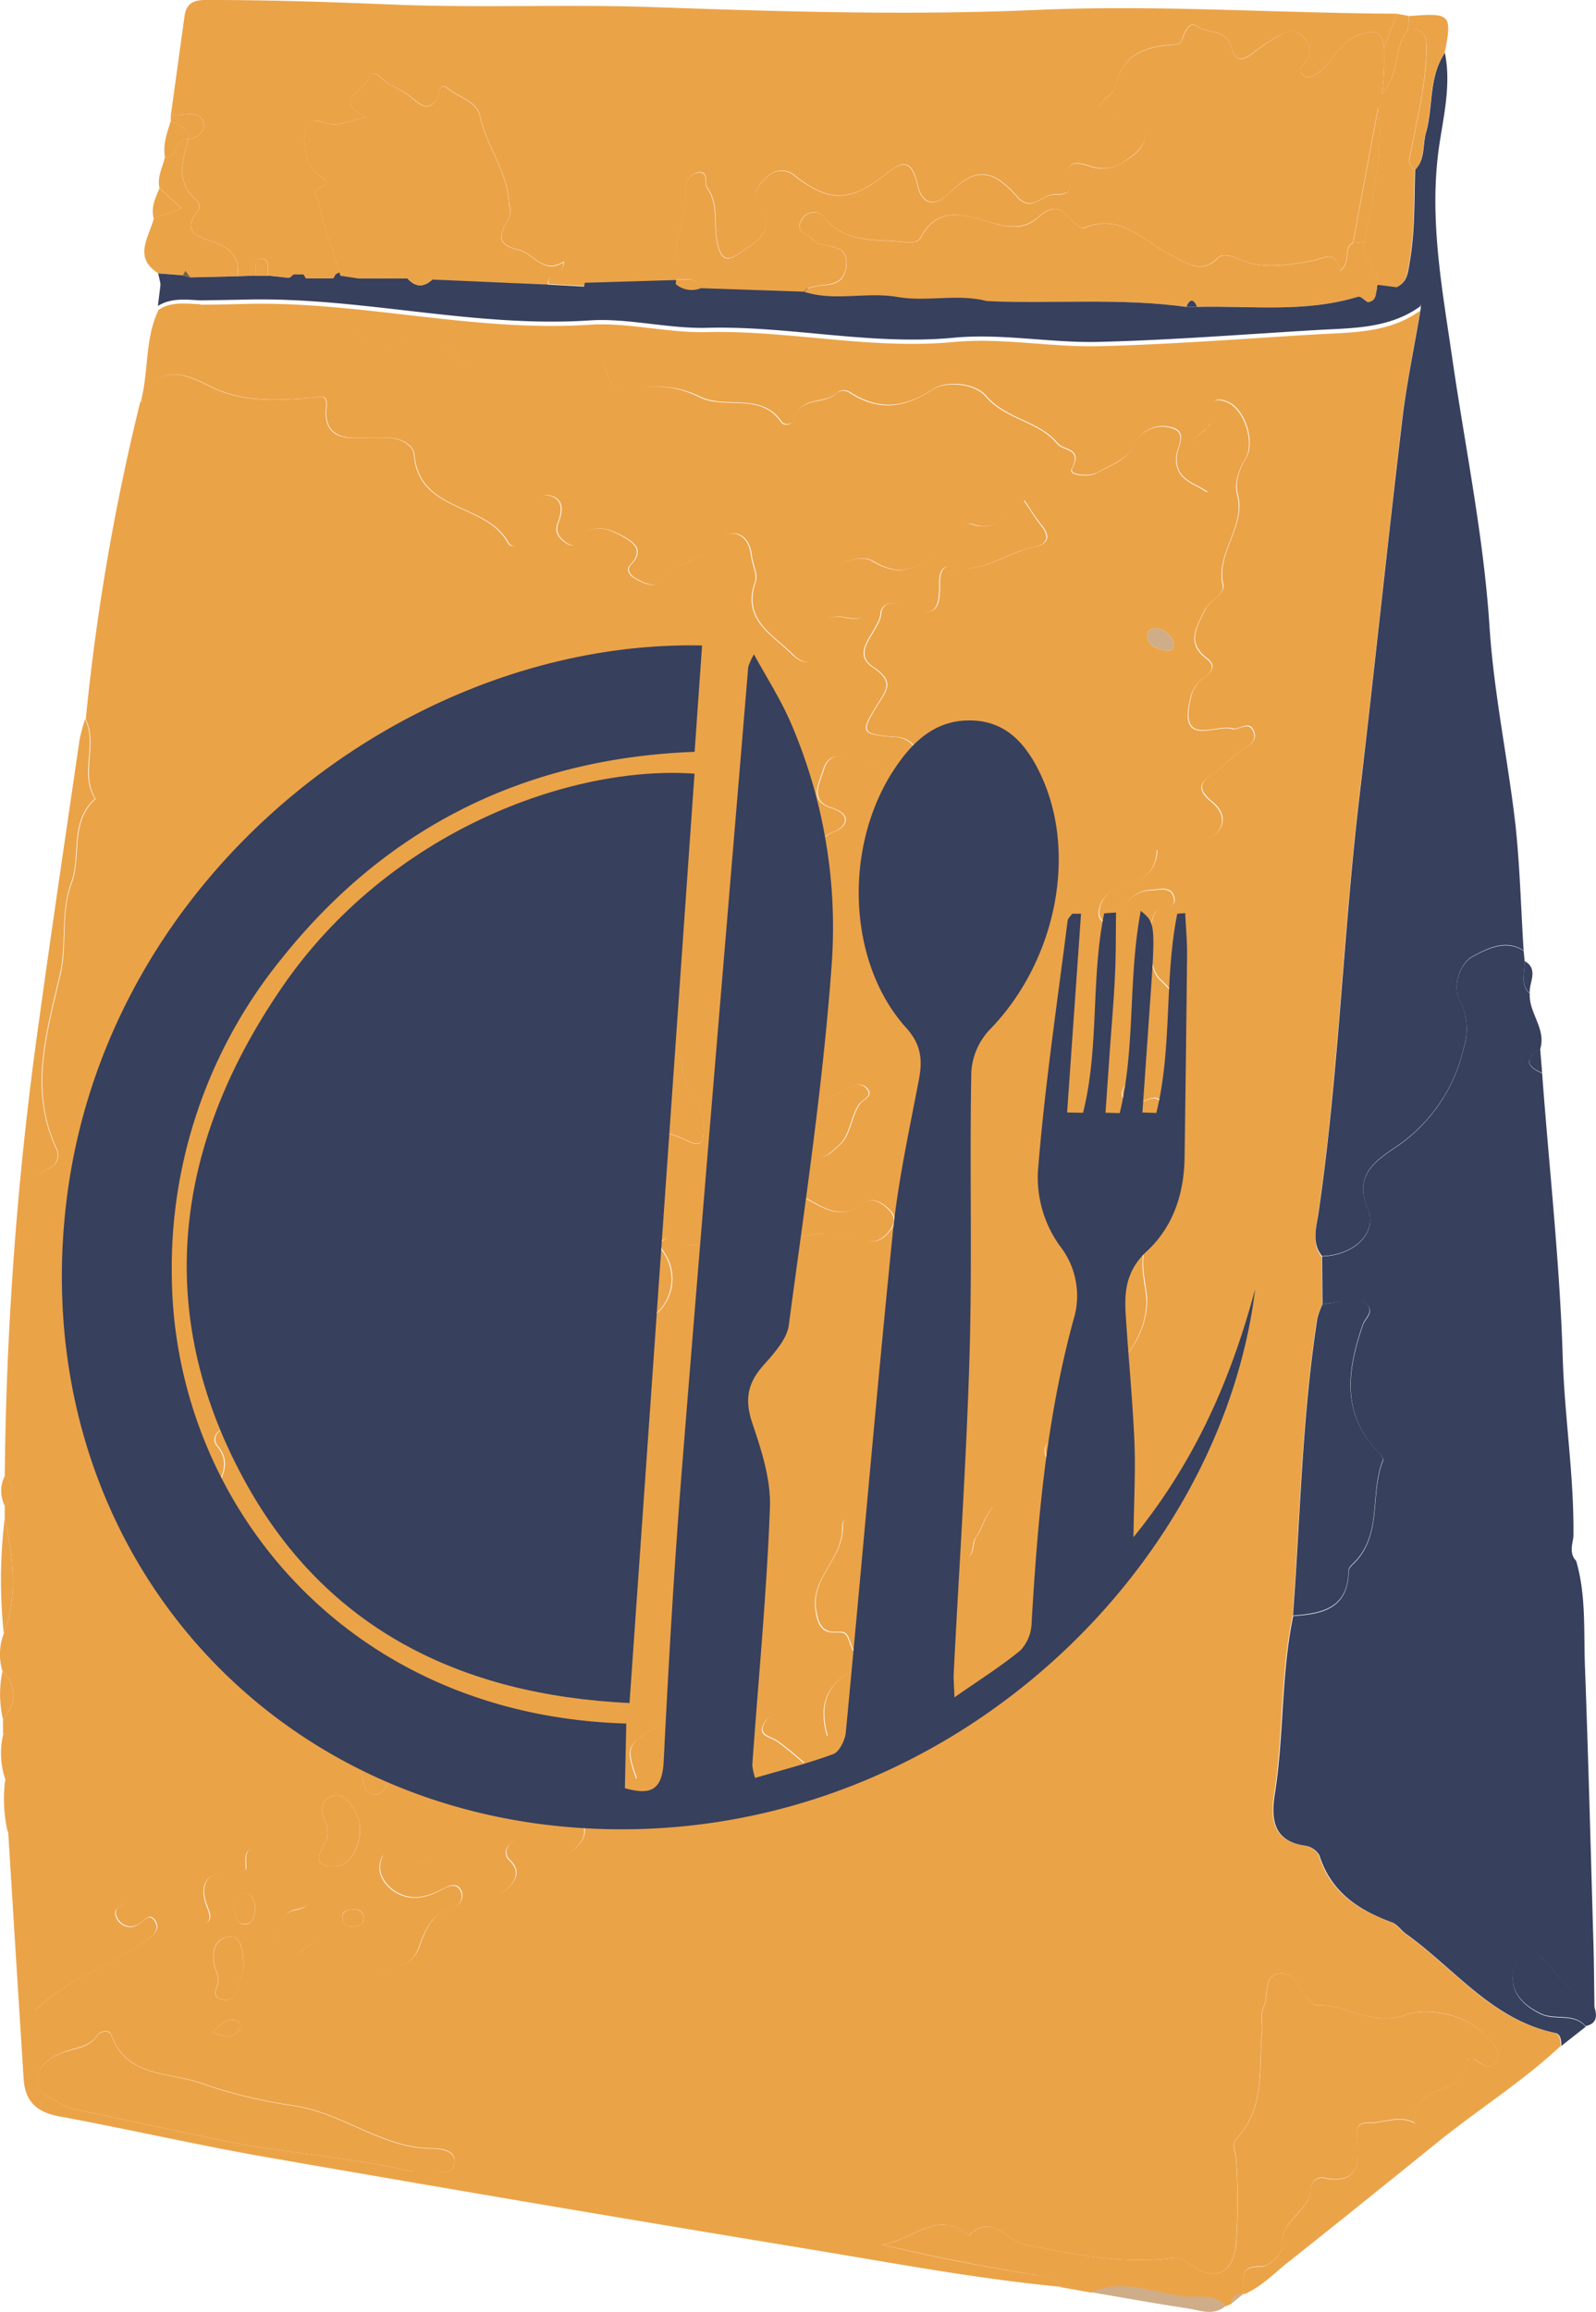 <svg xmlns="http://www.w3.org/2000/svg" viewBox="0 0 261.54 378.69"><defs><style>.cls-1{fill:#eba348;}.cls-2{fill:#37405d;}.cls-3{fill:#cfad88;}.cls-4{fill:#c4a17c;}.cls-5{fill:#7f5d3e;}</style></defs><g id="Calque_2" data-name="Calque 2"><g id="Calque_1-2" data-name="Calque 1"><path class="cls-1" d="M173.78,374.58c-14.07-1.35-28-4-41.89-6.28q-43.75-7.2-87.45-14.82c-11.61-2-23.12-4.67-34.71-6.81C6,346,4.1,344.19,3.87,340.51q-1.29-20.37-2.55-40.76C4,303.21,3.5,307.4,3.79,311.31c.37,5,.06,10,.13,15,0,1.49.91,3.92,2.29,2.6,5.38-5.14,12.56-7.17,18.35-11.49.8-.6,1.57-1.57,1.05-2.58-1-1.83-1.9-.22-2.77.25a2.37,2.37,0,0,1-3.16-.31c-.64-.66-1-1.69-.4-2.24,2.81-2.52,6.35-.41,9.44-1.29,2.23-.63,1.92,1,2.28,2.23s1,2.3,2.47,1.67,1-1.59.54-2.87c-1.5-3.83,0-5.8,4.37-5.85.83,0,2.06.27,2-.68-.12-1.89-.25-3.3,2.33-3.05a4.39,4.39,0,0,1,4.17,3.64c.35,1.39,1.41,2.22,2.31,3.19,1.3,1.41,2.4,2.68-.7,3.25-2.18.4-2.33,2.61-3.19,4.15-.67,1.21-.3,2.2,1,2.91a2.44,2.44,0,0,0,3.12-.28c4.48-3.49,7.16-2.67,9.81,2.94.46,1,1.17,1.36,1.91,1.08,2.83-1.09,6.33-1.14,7.61-4.76,1-2.84,2.17-5.53,5.53-6.48a1.9,1.9,0,0,0,1.23-2.81c-.58-1.08-1.73-.78-2.64-.28-1.95,1-4,1.89-6.2,1.35-2.92-.72-4.93-3.39-4.27-5.73.79-2.84,2.4.57,3.76.63.66,0,1.48.24,2-.06,4.51-2.9,7.52-.14,10.67,2.58,1.07.93,1.91,3.48,3.87,1.73,1.32-1.18,3.1-2.88.92-5.06a1.72,1.72,0,0,1,0-2.66c.87-.73,1.89-1.44,3.17-.83s2.43,1.1,3.6,1.74c1.47.81,2.81.89,4.08-.37,1-1,1.69-2.14,1.22-3.57-.56-1.67-2.1-2-3.58-2.26s-3-.34-4.38-.72c-1-.25-2-1-1.53-2.13a6.83,6.83,0,0,1,2.24-2.55,1.35,1.35,0,0,1,2,.77c1.78,4.54,4.76,3,7.48,1.35a16.57,16.57,0,0,1,6.46-2.15c-1.91-5.32-1.48-5.62,3.24-8.54,2-1.26,2.72.9,4.47.43,6.71-1.79,6.77-1.58,8.5,5.15a25.1,25.1,0,0,0,.82,3.37c1.45,3.52,3.6,4,5.75.86a13,13,0,0,1,4.67-3.83,53,53,0,0,0-4.45-3.63c-1.17-.78-3.26-.87-2.05-3,1-1.8,2.7-1.41,4.42-.95,2.1.56,3.06,3.08,5.9,3.15-2-6.86,1.39-10.16,7.44-11.94,1.83-.54,2.19-2.28,1.15-4-2-.58-3.45,4.75-4.74,1-.78-2.24-.92-2.11-2.78-2.08-2.16,0-2.69-1.7-3-3.81-.67-5.21,4.52-8.3,4.4-13.43-.06-2.54,2.83,0,4.08-1,.51-.36.69-1.18,1.2-1.54,4-2.77,6.23-7,9-10.82.67-.92,1.47-2,2.82-1.62.53.16,1.36,1.14,1.26,1.35-2.27,4.51,3.84,9.05-.18,13.68-1.27,1.48,0,4.36,1.21,4.81,2.42.86,1.66-2.06,2.5-3.2,1.8-2.46,1.93-7.8,7.55-4.42,2,1.18,3.95-1.32,5.63-2.41,1.43-.93,0-2.86-.59-4.07-1.1-2.36-2.81-4.46,1.34-5.52.6-.15,1.18-1.2,1.4-1.94,1.35-4.49,4.85-7.16,8.08-10.16a14.38,14.38,0,0,0,4.57-10c0-1.93-.82-4.72-.65-6.9.21-2.76-.15-4.56-2.46-6.24a4.75,4.75,0,0,1-1.92-4.88c.58-2.31,2.71-1.36,4.22-1.52,3.14-.34,3.44-2.51,1.66-4-2.86-2.42-1.72-3.59.52-5.18a2.92,2.92,0,0,0,1.19-3.53c-.74-1.92-2.13-.9-3.34-.57-1,.27-2.06.54-2.82-.3-1-1.15,0-2.07.5-3.1,1.48-3,2.67-6.08,2.29-9.46a2.16,2.16,0,0,1,2.07-2.75c4.63-.72,3.21-2.19.85-4.45s-2.13-10.53-.1-11.48c1.08-.52,3.14-.12,2.33-2.21-.59-1.53-2.34-.94-3.58-.89a5,5,0,0,0-4.41,2.79c-.67,1.22-1,3.1-3,2.69a1.9,1.9,0,0,1-1.19-1.38,4.2,4.2,0,0,1,2-3.83c3.19-1.59,7.39-1.85,7.51-6.84,0-.18,1.49-.32,2.29-.48a47.71,47.71,0,0,0,5.34-1.11c3.37-1.08,4.16-4,1.44-6.22-2.53-2.07-2.21-3.23.28-4.82,1.52-1,2.75-2.4,4.21-3.49,1.18-.88,3-1.46,2.25-3.33s-2.38-.09-3.45-.4c-2.73-.81-8.8,3.12-6.91-4.8a5.42,5.42,0,0,1,2.19-3.53c1.29-.93,2.09-2,.56-3.14-3.36-2.53-1.83-4.92-.47-7.81.83-1.77,3.42-2.73,3.08-4.25-1.2-5.33,3.74-9.46,2.39-14.75-.54-2.12.24-4.23,1.4-6.18,1.44-2.41-.19-8-3.18-9.11-4-1.53-1.16,3-2.84,3.86-.27.13-.38.57-.65.75-3.23,2.14-2.51,4.46-.48,7,.61.76,2,1.5.75,3.17-2.21-1.52-5.32-2-5-5.8.12-1.72,2.07-4.2-1.24-4.83a5.06,5.06,0,0,0-5.72,3c-1.28,2.48-4,3.29-6.18,4.53-1.09.61-4.67.48-4-.73,1.76-3.4-1.39-2.9-2.34-4.06-3.08-3.76-8.45-3.94-11.75-7.79-1.85-2.16-6.48-2.59-8.74-1.1-4.86,3.18-9.07,3.46-13.78.35a1.9,1.9,0,0,0-1.83.12c-1.95,2.13-6.21.48-7.07,4.42a1.27,1.27,0,0,1-2.08.47c-3.39-5-9.23-2-13.52-4.21A16.26,16.26,0,0,0,104,63.72c-2.08.39-3.92,0-4.55-2.6-.53-2.22-2.4-2.67-4.34-2.3-4,.75-8.09-.17-12.09,1.59a6.55,6.55,0,0,1-8.1-2c-1.25-1.6-3-1.63-5-2.06-3.71-.82-7.68,1.68-11-1-3.08-2.53-6.64-2.45-10.34-2.57-4.93-.16-9.86-.78-14.77-1.31-.37,0-.64-1-.95-1.56,2.5,0,5-.07,7.48-.13,18.86-.45,37.34,4.67,56.35,3.41,6.09-.4,12.88,1.37,19,1.21,13.6-.34,27,2.92,40.6,1.62,7.84-.74,15.88.88,23.82.69,11.83-.29,23.64-1.23,35.46-1.93,5.92-.35,12-.17,17.15-3.89-1,6-2.26,12-3,18.12-2.42,20.5-4.56,41-7,61.55-2.7,22.83-3.4,45.86-6.77,68.63-.32,2.15-1,4.62.65,6.69l.06,7.85a12.12,12.12,0,0,0-.84,2.31c-2.52,16.12-2.78,32.43-4,48.66-2,9.58-1.51,19.42-3,29.06-.6,3.79-.51,7.78,4.87,8.54a3.33,3.33,0,0,1,2.41,1.57c1.85,6,6.38,9,11.89,11,.87.32,1.49,1.29,2.29,1.87,8,5.69,14.15,14.13,24.53,16.26.85.17.9,1.29.95,2.12-6.29,5.88-13.6,10.46-20.24,15.83-8.14,6.57-16.27,13.15-24.48,19.64-2.33,1.84-4.39,4.07-7.22,5.23.1-2-1.19-4.69,2.9-4.51,1.14,0,3.48-2.19,3.37-3.15-.55-4.4,4.44-5.76,4.71-9.52a1.83,1.83,0,0,1,2.41-1.8c5.64,1,5.49-3,5.18-6.39-.19-2.11.15-2.72,2.1-2.7,2.41,0,4.83-1.26,7.24,0l.45.21-.41-.25a4.5,4.5,0,0,1,1.54-4c2.31-2.08,7.14-1.42,7-6.3,0,0,1-.26,1.31-.06,1.28.76,2.65,2.09,3.66-.06.8-1.69-.94-2.78-1.82-3.78-3.5-4-10-4.56-12.94-3.53-5.85,2.09-9.94-1.75-14.87-1.54-.57,0-1.27-1-1.76-1.59-1.19-1.56-2.18-4-4.32-3.59-2.69.49-1.62,3.63-2.51,5.48-.53,1.11-.15,2.62-.27,3.94-.58,6.07.62,12.55-4.18,17.64-.92,1-.1,2.18-.06,3.3a103,103,0,0,1,0,13.94c-.52,5-3.43,6.13-7.51,3.42-.85-.57-1.53-1.3-2.61-1.16-8.3,1.14-16.37-.51-24.42-2.14-3.07-.62-5.45-5.23-9.24-1.51-5.41-4.53-9.53,1.17-14.38,1.47,8.41,2.06,16.77,3.62,25.17,5C171.25,372.86,172.93,372.73,173.78,374.58ZM67.28,355.65a22.91,22.91,0,0,0,3,0c1.51-.21,3.91.9,4.2-1.36s-2.45-2.38-3.71-2.39c-8.26-.09-14.65-5.91-22.86-7.05a80.25,80.25,0,0,1-15-3.66c-5.32-1.87-12.17-.86-14.73-8-.27-.75-1.72-.55-2.17.12-1.26,1.85-3.11,2-5,2.63-2.07.65-4.58,2-4.88,4.45-.34,2.84,2.7,3.36,4.56,4.58a5.79,5.79,0,0,0,1.87.61l23.7,5C46.5,352.73,57.05,353.25,67.28,355.65ZM40,322c-.34-2.27-.2-4.87-2.43-4.75s-3,2.35-2.47,4.63c.28,1.11.94,2.13.48,3.35-.37,1-.65,2,.82,2.3a2,2,0,0,0,2.56-1.69C39.3,324.39,39.71,323,40,322Zm1.82-9.84c-.19-.82-.45-2.06-1.87-2.08a1.55,1.55,0,0,0-1.61,2.27c.44,1.05.09,3,2,2.84C41.54,315,41.83,313.69,41.8,312.14ZM34.85,332.9c2,.89,3.34,1,4.38-.46a1.31,1.31,0,0,0-.1-1.26C37.48,330.24,36.43,331.35,34.85,332.9Z"/><path class="cls-1" d="M32.85,49.84c.31.54.58,1.52.95,1.56,4.91.53,9.84,1.15,14.77,1.31,3.7.12,7.26,0,10.34,2.57,3.32,2.7,7.29.2,11,1,2,.43,3.73.46,5,2.06a6.55,6.55,0,0,0,8.1,2c4-1.76,8.1-.84,12.09-1.59,1.94-.37,3.81.08,4.34,2.3.63,2.62,2.47,3,4.55,2.6A16.26,16.26,0,0,1,114.5,65c4.29,2.22,10.13-.84,13.52,4.21a1.27,1.27,0,0,0,2.08-.47c.86-3.94,5.12-2.29,7.07-4.42a1.9,1.9,0,0,1,1.83-.12c4.71,3.11,8.92,2.83,13.78-.35,2.26-1.49,6.89-1.06,8.74,1.1,3.3,3.85,8.67,4,11.75,7.79.95,1.16,4.1.66,2.34,4.06-.62,1.21,3,1.34,4,.73,2.19-1.24,4.9-2,6.18-4.53a5.06,5.06,0,0,1,5.72-3c3.31.63,1.36,3.11,1.24,4.83-.27,3.79,2.84,4.28,5,5.8,1.26-1.67-.14-2.41-.75-3.17-2-2.55-2.75-4.87.48-7,.27-.18.38-.62.65-.75,1.68-.82-1.2-5.39,2.84-3.86,3,1.14,4.62,6.7,3.18,9.11-1.16,2-1.94,4.06-1.4,6.18,1.35,5.29-3.59,9.42-2.39,14.75.34,1.52-2.25,2.48-3.08,4.25-1.36,2.89-2.89,5.28.47,7.81,1.53,1.15.73,2.21-.56,3.14a5.42,5.42,0,0,0-2.19,3.53c-1.89,7.92,4.18,4,6.91,4.8,1.07.31,2.7-1.43,3.45.4s-1.07,2.45-2.25,3.33c-1.46,1.09-2.69,2.52-4.21,3.49-2.49,1.59-2.81,2.75-.28,4.82,2.72,2.23,1.93,5.14-1.44,6.22a47.71,47.71,0,0,1-5.34,1.11c-.8.16-2.28.3-2.29.48-.12,5-4.32,5.25-7.51,6.84a4.2,4.2,0,0,0-2,3.83,1.9,1.9,0,0,0,1.19,1.38c2,.41,2.33-1.47,3-2.69a5,5,0,0,1,4.41-2.79c1.24,0,3-.64,3.58.89.81,2.09-1.25,1.69-2.33,2.21-2,1-2.17,9.3.1,11.48s3.78,3.73-.85,4.45a2.16,2.16,0,0,0-2.07,2.75c.38,3.38-.81,6.49-2.29,9.46-.52,1-1.53,1.95-.5,3.1.76.84,1.84.57,2.82.3,1.21-.33,2.6-1.35,3.34.57a2.92,2.92,0,0,1-1.19,3.53c-2.24,1.59-3.38,2.76-.52,5.18,1.78,1.5,1.48,3.67-1.66,4-1.51.16-3.64-.79-4.22,1.52a4.75,4.75,0,0,0,1.92,4.88c2.31,1.68,2.67,3.48,2.46,6.24-.17,2.18.63,5,.65,6.9a14.38,14.38,0,0,1-4.57,10c-3.23,3-6.73,5.67-8.08,10.16-.22.74-.8,1.79-1.4,1.94-4.15,1.06-2.44,3.16-1.34,5.52.56,1.21,2,3.14.59,4.07-1.68,1.09-3.66,3.59-5.63,2.41-5.62-3.38-5.75,2-7.55,4.42-.84,1.14-.08,4.06-2.5,3.2-1.25-.45-2.48-3.33-1.21-4.81,4-4.63-2.09-9.17.18-13.68.1-.21-.73-1.19-1.26-1.35-1.35-.38-2.15.7-2.82,1.62-2.77,3.8-5,8-9,10.82-.51.36-.69,1.18-1.2,1.54-1.25.91-4.14-1.59-4.08,1,.12,5.13-5.07,8.22-4.4,13.43.28,2.11.81,3.83,3,3.81,1.86,0,2-.16,2.78,2.08,1.29,3.73,2.76-1.6,4.74-1,1,1.71.68,3.45-1.15,4-6.05,1.78-9.45,5.08-7.44,11.94-2.84-.07-3.8-2.59-5.9-3.15-1.72-.46-3.41-.85-4.42.95-1.21,2.15.88,2.24,2.05,3a53,53,0,0,1,4.45,3.63,13,13,0,0,0-4.67,3.83c-2.15,3.1-4.3,2.66-5.75-.86a25.1,25.1,0,0,1-.82-3.37c-1.73-6.73-1.79-6.94-8.5-5.15-1.75.47-2.44-1.69-4.47-.43-4.72,2.92-5.15,3.22-3.24,8.54a16.57,16.57,0,0,0-6.46,2.15c-2.72,1.67-5.7,3.19-7.48-1.35a1.35,1.35,0,0,0-2-.77,6.83,6.83,0,0,0-2.24,2.55c-.5,1.13.57,1.88,1.53,2.13,1.43.38,2.92.46,4.38.72s3,.59,3.58,2.26c.47,1.43-.21,2.56-1.22,3.57-1.27,1.26-2.61,1.18-4.08.37-1.17-.64-2.39-1.18-3.6-1.74s-2.3.1-3.17.83a1.72,1.72,0,0,0,0,2.66c2.18,2.18.4,3.88-.92,5.06-2,1.75-2.8-.8-3.87-1.73-3.15-2.72-6.16-5.48-10.67-2.58-.47.3-1.29.09-2,.06-1.36-.06-3-3.47-3.76-.63-.66,2.34,1.35,5,4.27,5.73,2.2.54,4.25-.3,6.2-1.35.91-.5,2.06-.8,2.64.28a1.9,1.9,0,0,1-1.23,2.81c-3.36.95-4.52,3.64-5.53,6.48-1.28,3.62-4.78,3.67-7.61,4.76-.74.28-1.45-.12-1.91-1.08-2.65-5.61-5.33-6.43-9.81-2.94a2.44,2.44,0,0,1-3.12.28c-1.25-.71-1.62-1.7-1-2.91.86-1.54,1-3.75,3.19-4.15,3.1-.57,2-1.84.7-3.25-.9-1-2-1.8-2.31-3.19a4.39,4.39,0,0,0-4.17-3.64c-2.58-.25-2.45,1.16-2.33,3.05.06.95-1.17.67-2,.68-4.35,0-5.87,2-4.37,5.85.5,1.28.85,2.27-.54,2.87s-2.11-.47-2.47-1.67-.05-2.86-2.28-2.23c-3.09.88-6.63-1.23-9.44,1.29-.61.55-.24,1.58.4,2.24a2.37,2.37,0,0,0,3.16.31c.87-.47,1.81-2.08,2.77-.25.52,1-.25,2-1.05,2.58-5.79,4.32-13,6.35-18.35,11.49-1.38,1.32-2.27-1.11-2.29-2.6-.07-5,.24-10-.13-15-.29-3.91.16-8.1-2.47-11.56a24.71,24.71,0,0,1-.39-8.09c1.25-2.69,1.85-5.35-.33-7.89L.48,281.6c2.24-2.64,2.36-5.26-.08-7.85a9.59,9.59,0,0,1,.22-6.17C3,261.29,2.12,255,.78,248.64v-1.88c1.61-1.69,1.62-3.38,0-5.09a569.38,569.38,0,0,1,5.52-73.8c2.15-15.58,4.47-31.14,6.74-46.71a28,28,0,0,1,.91-3.34c2.07,4.15-1,8.94,1.63,13-4.26,3.76-2.28,9.31-3.93,13.8-1.79,4.87-.7,10.06-1.83,14.95-2.19,9.47-5.13,18.88-.66,28.48A2.34,2.34,0,0,1,8,191.4c-2.79,1-1.67,2.61-1.21,4.38,1.46,5.7,6.61,7.5,10.89,9.86,2.76,1.52,3.33,2.81,3,5.76-.63,5-4.44,6.53-8.07,8.33a6,6,0,0,0-3.38,5.63c0,2.48,2.36,2.22,4.19,2.37,3.2.26,5.3,2.48,7.53,4.45,1,.86,1.71,2.47,3.17,2.16,6.64-1.41,10.2,1.68,11.67,8.81,1.58-2.86,1.28-4.57-.05-6.26a1.57,1.57,0,0,1,0-2.24c.73-.77,1.4-.58,2.16,0,1.9,1.45,4.69.08,6.65,2.7.93,1.26,4.64.66,3.68-3.28-.85-3.48.5-4.2,4.06-3.62s5.61,3.27,8.7,4.21c4.61,1.41,9.43-.41,14.13.93,2.25.64,3.8-.8,3.79-3.37,0-2.73,1.92-4,3.86-5.38,3.88-2.75,8.88-4.08,10.72-9.42.66-1.92,3.73-2.53,5.29-1.46,3.69,2.55,7.47.51,9.28-1.2a7.65,7.65,0,0,0,.77-9.65c-.38-.55-.82-1.15-.32-1.78.64-.81,1.51-.55,2.23-.09,3.6,2.3,8.52-2.14,11.78,2.27.09.13,1.6-1,2.52-1.24,5.49-1.51,11-3.57,16.73-1.23,1.78.73,2.93-.06,3.9-1.21s1.46-2.25.23-3.56-3-2.29-4.4-1.15c-3,2.4-5.53,1.31-8.25-.24-1.46-.83-2.94-1.46-4.71-.58-1,.49-2.4.88-3.09-.42-.57-1.07.78-1.65,1.2-2.49.94-1.87,3.65-4.49-1.62-4.07-1,.08-2-1-3.06-1.45s-2.05-.53-1.83-1.9,1.43-1.49,2.3-1.51c3.69-.11,7.95.35,10,3.12,2.25,3.07,3.14,1.69,4.89.24,2.21-1.82,2.07-4.8,3.56-6.94.59-.85,2.41-1.3,1.18-2.67-.85-.95-2.14-.44-3.21.18s-2.66,1-3.41,1.95c-2.85,3.61-5.44,2.79-8.41.16-1.22-1.08-2.92-2.68-4.53-.13-.45.72-1.23,1.34-2,.6a2.1,2.1,0,0,1-.19-1.82,5.37,5.37,0,0,0,.17-4.35,5.53,5.53,0,0,1,3.65-7.58c4.88-1,3.66-2.88,2.3-5.73-.93-1.94.12-2.9,2.08-2.64s4,1.86,5.14-.93c1-2.5-.25-4.43-2.1-6.16-1-1-3.24-2.59-2.09-3.44,4.2-3.08,1.72-9.86,7.31-12.11,2-.79,3-2.79-.45-3.89-3.7-1.18-2.06-3.86-1.34-6.18.83-2.68,2.49-2.52,4.69-1.57,4.56,2,10.59.67,13.51,6.49.6,1.19,3.29,1.36,4.33-.33s-.25-2.33-1.83-3.18a15.56,15.56,0,0,1-5.45-4.77,4,4,0,0,0-3.48-2.08c-5.66-.43-5.78-.7-2.71-5.57,1.43-2.26,2.46-3.6-.89-5.84-3.87-2.58,1-5.77,1.26-8.82.21-2.11,2.58-1.91,4.52-1.12,4.15,1.67,5.17.89,5.1-3.81,0-1.52.32-3.08,2-2.68,5,1.18,8.72-2.27,13.13-3.16,2.35-.47,3.3-1.5,1.5-3.73-1-1.22-1.8-2.57-2.77-4-2.68,2.07-4.49,5.26-8.49,3.89-1.1-.38-2,1-2.86,1.74-3.87,3.28-7,8.21-13.47,4.3-1.79-1.09-5.47.06-6.32,1.59-1.32,2.38,2.53,1.67,3.38,3.11.73,1.22,2.41,2.32,1.83,3.75-.51,1.24-2.07,1-3.52.75-3.3-.62-4.27,1.53-4.54,4.39-.3,3.11-1.68,4-4.11,1.55-3.26-3.23-8.11-5.59-5.95-11.73.43-1.21-.49-2.87-.65-4.34-.47-4.24-4-4.36-5.48-2.3-2.43,3.52-6.92,3.07-9.24,6.27-1.07,1.48-2.73.64-4.08-.08-1-.51-1.84-1.49-1-2.35,2.2-2.3.74-3.54-1.12-4.59-2.21-1.24-4.63-2.18-6.92-.29-.78.64-.83,2.44-2.46,1.31-1.13-.78-2-1.72-1.37-3.34s1-3.58-1-4.33c-2.24-.86-2.34,1.79-3.44,2.83s-.92,2.44-1.33,3.67-1.68,2.46-2.49,1c-3.57-6.46-14.6-4.8-15.36-14.38-.12-1.46-2.29-2.76-4.4-2.67-1.5.07-3-.06-4.5,0-3.58.2-5.92-1-5.5-5,.25-2.39-1.07-1.66-2.44-1.56-5.68.44-11.22.83-16.72-1.94-3.65-1.84-8.49-4.07-10.78,2.42,0,.08-.31.07-.48.11,1.3-4.94.61-10.26,2.9-15C28,49.38,30.46,49.73,32.85,49.84ZM59.54,283.06c-.81-.27-1.7-.44-2.23.37a2.38,2.38,0,0,0,.24,3.19c2.32,1.92,1.33,5.9,2.83,6.88,3.18,2.09,3-3.94,6.09-3.8.48,0,1.16,0,1.42-.31C69,288.12,71,287.06,70.27,285c-.6-1.65-2.2-2.15-4-2.35C64,282.37,61.86,284.43,59.54,283.06ZM55.1,305.67c2.91,0,5-5.59,3.25-8.63-.82-1.43-1.92-3.63-4.11-2.78-1.91.75-1.58,2.73-.89,4.34a4,4,0,0,1-.36,3.78C51.35,305.26,52.82,305.87,55.1,305.67ZM189.64,102.92c-1.19,0-1.8.56-1.62,1.5.29,1.54,1.68,1.87,2.93,2.13.89.19,1.73-.29,1.35-1.33A3.4,3.4,0,0,0,189.64,102.92ZM57.44,315.56c1.47,0,2.2-.43,2.17-1.38,0-1.3-1.07-1.51-2.11-1.4s-1.54.59-1.38,1.62A1.3,1.3,0,0,0,57.44,315.56Z"/><path class="cls-1" d="M23,65.77c.17,0,.45,0,.48-.11,2.29-6.49,7.13-4.26,10.78-2.42,5.5,2.77,11,2.38,16.72,1.94,1.37-.1,2.69-.83,2.44,1.56-.42,4.07,1.92,5.23,5.5,5,1.5-.08,3,0,4.5,0,2.11-.09,4.28,1.21,4.4,2.67C68.53,84,79.56,82.34,83.13,88.8c.81,1.47,2.1.16,2.49-1s.26-2.67,1.33-3.67,1.2-3.69,3.44-2.83c2,.75,1.64,2.69,1,4.33s.24,2.56,1.37,3.34c1.63,1.13,1.68-.67,2.46-1.31,2.29-1.89,4.71-1,6.92.29,1.86,1.05,3.32,2.29,1.12,4.59-.82.86,0,1.84,1,2.35,1.35.72,3,1.56,4.08.08,2.32-3.2,6.81-2.75,9.24-6.27,1.44-2.06,5-1.94,5.48,2.3.16,1.47,1.08,3.13.65,4.34-2.16,6.14,2.69,8.5,5.95,11.73,2.43,2.4,3.81,1.56,4.11-1.55.27-2.86,1.24-5,4.54-4.39,1.45.27,3,.49,3.52-.75.58-1.43-1.1-2.53-1.83-3.75-.85-1.44-4.7-.73-3.38-3.11.85-1.53,4.53-2.68,6.32-1.59,6.45,3.91,9.6-1,13.47-4.3.88-.75,1.76-2.12,2.86-1.74,4,1.37,5.81-1.82,8.49-3.89,1,1.4,1.78,2.75,2.77,4,1.8,2.23.85,3.26-1.5,3.73-4.41.89-8.14,4.34-13.13,3.16-1.68-.4-2,1.16-2,2.68.07,4.7-.95,5.48-5.1,3.81-1.94-.79-4.31-1-4.52,1.12-.3,3-5.13,6.24-1.26,8.82,3.35,2.24,2.32,3.58.89,5.84-3.07,4.87-2.95,5.14,2.71,5.57a4,4,0,0,1,3.48,2.08,15.56,15.56,0,0,0,5.45,4.77c1.58.85,2.84,1.56,1.83,3.18s-3.73,1.52-4.33.33c-2.92-5.82-8.95-4.51-13.51-6.49-2.2-1-3.86-1.11-4.69,1.57-.72,2.32-2.36,5,1.34,6.18,3.5,1.1,2.42,3.1.45,3.89-5.59,2.25-3.11,9-7.31,12.11-1.15.85,1.08,2.49,2.09,3.44,1.85,1.73,3.11,3.66,2.1,6.16-1.13,2.79-3.28,1.16-5.14.93s-3,.7-2.08,2.64c1.36,2.85,2.58,4.75-2.3,5.73a5.53,5.53,0,0,0-3.65,7.58,5.37,5.37,0,0,1-.17,4.35,2.1,2.1,0,0,0,.19,1.82c.79.74,1.57.12,2-.6,1.61-2.55,3.31-.95,4.53.13,3,2.63,5.56,3.45,8.41-.16.75-.95,2.27-1.29,3.41-1.95s2.36-1.13,3.21-.18c1.23,1.37-.59,1.82-1.18,2.67-1.49,2.14-1.35,5.12-3.56,6.94-1.75,1.45-2.64,2.83-4.89-.24-2-2.77-6.27-3.23-10-3.12-.87,0-2.1.24-2.3,1.51s.92,1.51,1.83,1.9,2.09,1.53,3.06,1.45c5.27-.42,2.56,2.2,1.62,4.07-.42.84-1.77,1.42-1.2,2.49.69,1.3,2.08.91,3.09.42,1.77-.88,3.25-.25,4.71.58,2.72,1.55,5.26,2.64,8.25.24,1.42-1.14,3.14-.22,4.4,1.15s.63,2.54-.23,3.56-2.12,1.94-3.9,1.21c-5.74-2.34-11.24-.28-16.73,1.23-.92.26-2.43,1.37-2.52,1.24-3.26-4.41-8.18,0-11.78-2.27-.72-.46-1.59-.72-2.23.09-.5.63-.06,1.23.32,1.78a7.65,7.65,0,0,1-.77,9.65c-1.81,1.71-5.59,3.75-9.28,1.2-1.56-1.07-4.63-.46-5.29,1.46-1.84,5.34-6.84,6.67-10.72,9.42-1.94,1.38-3.87,2.65-3.86,5.38,0,2.57-1.54,4-3.79,3.37-4.7-1.34-9.52.48-14.13-.93-3.09-.94-5.2-3.65-8.7-4.21s-4.91.14-4.06,3.62c1,3.94-2.75,4.54-3.68,3.28-2-2.62-4.75-1.25-6.65-2.7-.76-.59-1.43-.78-2.16,0a1.57,1.57,0,0,0,0,2.24c1.33,1.69,1.63,3.4.05,6.26-1.47-7.13-5-10.22-11.67-8.81-1.46.31-2.2-1.3-3.17-2.16-2.23-2-4.33-4.19-7.53-4.45-1.83-.15-4.2.11-4.19-2.37a6,6,0,0,1,3.38-5.63c3.63-1.8,7.44-3.3,8.07-8.33.37-3-.2-4.24-3-5.76-4.28-2.36-9.43-4.16-10.89-9.86C6.28,194,5.16,192.4,8,191.4a2.34,2.34,0,0,0,1.26-3.32c-4.47-9.6-1.53-19,.66-28.48,1.13-4.89,0-10.08,1.83-14.95,1.65-4.49-.33-10,3.93-13.8-2.6-4.09.44-8.88-1.63-13A366.76,366.76,0,0,1,23,65.77Zm79.89,117.56c-.15,1.24.3,2.84-1.53,3.22a1.86,1.86,0,0,1-2.45-1.77c-.33-2.2-1.67-2.14-3.29-1.46-1,.41-1.83,0-2.81-.3-6.17-1.67-11.33-8.76-18.85-3.56-.9.63-1.7-.58-2.52-1.12a4.23,4.23,0,0,0-4.72-.11c-1.51,1-.11,2.4,0,3.62.44,3.63-.64,5.62-4.72,4.42-3.38-1-4.43.18-3.27,3.5A47.45,47.45,0,0,0,65,202.18c2,2.83,4.4,2.85,6,.52,1.33-1.91,6.54-3.91,1.33-7.28A2.79,2.79,0,0,1,71.1,192c.48-1.46,1.82-1.23,2.94-1.23,1.33,0,3-.37,3.92.27,5.32,3.7,12.88,2.21,17.4,7.65a1.68,1.68,0,0,0,2.63.26,9.64,9.64,0,0,0,1.42-1.87c-5.17-4.49-1.4-4.88,2.39-5.56.71-.13,1.38-1.44,1.75-2.34,1.81-4.46,5.1-4.21,8.54-2.53,2.94,1.43,3.2.76,3.22-2.3,0-3.67-3.15-5.74-3.49-9.06-.29-2.8-1.32-3.26-3.28-1-1.19,1.35-2.07,3.73-4.2.32-1.38-2.21-3.26.38-4.51,1.35-2,1.52-.42,2.59,1,3.27C102.66,180.06,103,181.52,102.84,183.33Z"/><path class="cls-2" d="M216.72,213.66l-.06-7.85c5.31-.18,9.18-3.9,7.44-7.9-2.44-5.66,1.89-8.07,4.83-10.12a26.58,26.58,0,0,0,10.9-16,10.28,10.28,0,0,0-.67-8c-1.21-2.3.13-6,2.17-7.09,2.25-1.17,5.35-2.91,8.35-.94l.17,1.71c.11,1.79-.86,3.75.84,5.29-.2,3.17,2.75,5.75,1.7,9.09-2.48,1.52-2.41,2.84.32,3.94,1.15,15.54,2.9,31,3.38,46.64.3,9.73,1.88,19.45,1.75,29.25-.17,1.36-.72,2.76.45,4,1.65,5.65,1.22,11.49,1.44,17.26.56,15.14.95,30.29,1.39,45.44.1,3.48.12,7,.17,10.45-3.8-2-6.09-5.68-9.14-8.51-1.3-1.2-2-1.62-3,0-2.51,4.07-1.11,7.44,3.31,9.58,2.42,1.17,5.41-.22,7.4,2.08l-4,3.15c0-.83-.1-1.95-.95-2.12-10.38-2.13-16.54-10.57-24.53-16.26-.8-.58-1.42-1.55-2.29-1.87-5.51-2-10-5-11.89-11a3.33,3.33,0,0,0-2.41-1.57c-5.38-.76-5.47-4.75-4.87-8.54,1.52-9.64,1-19.48,3-29.06,4.75-.32,9-1.16,9.1-7.36,0-.63.91-1.26,1.43-1.87,4-4.74,2.08-11,4.21-16.26.11-.28-.35-.91-.68-1.25-6.24-6.29-5.17-13.52-2.64-20.9.39-1.16,2-2.08.56-3.47-1.1-1.07-2.4-.83-3.74-.48C219,213.34,217.86,213.46,216.72,213.66Z"/><path class="cls-1" d="M28,18.8q1.13-8.1,2.24-16.18C30.64-.23,32.8,0,34.8,0c10,0,20,.36,29.92.76,14.13.56,28.31-.09,42.45.41,21,.74,42,1.37,62.88.45,19.66-.86,39.23.54,58.83.62-.7,1.87-1.39,3.73-2.09,5.59-.31-2.82-1.62-3-4.12-2.09-3.12,1.15-4.16,4.18-6.43,6-.79.65-1.68,1.29-2.66.58s-.25-1.5.25-2.11c1.34-1.64.9-3-.46-4.37s-2.77-.55-4.05.15a30.22,30.22,0,0,0-3.72,2.45c-1.71,1.3-3.1,2.17-3.89-.9-.71-2.77-3.82-2-5.65-3.3-1.27-.87-2,1.17-2.45,2.39-.29.72-.92.63-1.63.69-5.79.48-7.95,2.24-9.47,7.4a3,3,0,0,1-.95,1.09c-2.55,2.31-1.22,2.86,1.3,2.93,1.95,0,4.31-.4,4.77,2.35.39,2.39-1,3.73-3,5.1s-3.71,1.77-6,1c-2.09-.69-4.24-1.07-3.42,2.45.62,2.68-1.67,2-2.83,2.24-1.83.33-3.48,2.78-5.66.32-4-4.55-6.82-4.91-11-.71-2.94,2.93-4.76,1.4-5.3-1.1-1.22-5.62-3.51-3.16-6-1.31-5.3,3.92-8.59,4-14.07-.25a3.23,3.23,0,0,0-4.47,0c-1.51,1.19-2.71,2.85-1.46,4.73,3,4.55-.63,6.12-3.41,8-1.68,1.16-2.71,1.09-3.36-1.45-.8-3.11.31-6.52-1.74-9.39-.56-.78.38-2.66-1.48-2.52a2.52,2.52,0,0,0-2,2.58c.29,5.07-2.68,9.76-1.61,14.88,0,.25,0,.5,0,.75l-15,.45-5.9-.33c-.35-1.95,2.5-1.43,2.5-3.71C89,45,87.5,41.5,85.07,40.93c-5.55-1.28-1.47-4.16-1.39-6.38,0-.47-.23-.95-.26-1.43-.29-5.09-3.65-9.13-4.71-14-.6-2.71-3.57-3.15-5.35-4.69-1.5-1.3-1.29,1.62-2.2,2.38-1.22,1-2,.5-3-.27A15.83,15.83,0,0,0,64,13.94c-1.24-.41-2.72-3.55-3.77-.75-.63,1.68-5.82,3.36-.18,6-2.78.51-4.62,1.68-6.92.87s-3.4.49-3.23,2.84c.17,2.13.34,4.32,2.25,5.74.78.58,2.19,1.1.57,1.91-2.06,1-.61,1.7-.39,2.91.76,4,2.33,7.8,3.47,11.7-.28.14-.54.28-.8.44h-6.9l-4.15-.45c-.32-1,.47-2.75-1.07-2.75s-.74,1.78-1.06,2.75l-2.92.11c.39-2.61-.54-4.16-3.1-5.31-2.14-1-6.87-1.3-3.1-5.78.16-.19-.13-1.06-.45-1.33-3.49-3-2.38-6.52-1.37-10.06,1.82-.18,3-1.68,2.45-2.93C32.27,17.73,29.81,19.15,28,18.8Z"/><path class="cls-2" d="M249.68,155.7c-3-2-6.1-.23-8.35.94-2,1.05-3.38,4.79-2.17,7.09a10.28,10.28,0,0,1,.67,8,26.58,26.58,0,0,1-10.9,16c-2.94,2.05-7.27,4.46-4.83,10.12,1.74,4-2.13,7.72-7.44,7.9-1.7-2.07-1-4.54-.65-6.69,3.37-22.77,4.07-45.8,6.77-68.63,2.42-20.51,4.56-41.05,7-61.55.71-6.07,2-12.08,3-18.12.55-3.13-4.06-1-3.86-3.77,1.77-.83,1.81-2.46,2.1-4.1.87-5,.73-10.07.89-15.11,1.68-1.68,1.19-4,1.76-6,1.23-4.33.41-9.15,3.11-13.13,1,5-.11,9.87-.86,14.72-1.86,12,.38,23.66,2.08,35.42,2.12,14.6,5.13,29.05,6.09,43.85.7,10.87,3,21.62,4.25,32.46C249.08,142,249.24,148.86,249.68,155.7Z"/><path class="cls-1" d="M231.76,347.68c-2.41-1.28-4.83,0-7.24,0-2,0-2.29.59-2.1,2.7.31,3.39.46,7.42-5.18,6.39a1.83,1.83,0,0,0-2.41,1.8c-.27,3.76-5.26,5.12-4.71,9.52.11,1-2.23,3.2-3.37,3.15-4.09-.18-2.8,2.49-2.9,4.51l0,0c-1.11,0-1.94.33-2,1.6l-1,.43c-1.76-2.08-4.44-1.35-6.5-1.55-5.12-.49-10.22-3.08-15.47-.69l-5.09-.9c-.85-1.85-2.53-1.72-4.2-2-8.4-1.4-16.76-3-25.17-5,4.85-.3,9-6,14.38-1.47,3.79-3.72,6.17.89,9.24,1.51,8.05,1.63,16.12,3.28,24.42,2.14,1.08-.14,1.76.59,2.61,1.16,4.08,2.71,7,1.56,7.51-3.42a103,103,0,0,0,0-13.94c0-1.12-.86-2.33.06-3.3,4.8-5.09,3.6-11.57,4.18-17.64.12-1.32-.26-2.83.27-3.94.89-1.85-.18-5,2.51-5.48,2.14-.39,3.13,2,4.32,3.59.49.63,1.19,1.61,1.76,1.59,4.93-.21,9,3.63,14.87,1.54,2.89-1,9.44-.43,12.94,3.53.88,1,2.62,2.09,1.82,3.78-1,2.15-2.38.82-3.66.06-.33-.2-1.31.05-1.31.06.18,4.88-4.65,4.22-7,6.3a4.5,4.5,0,0,0-1.54,4Z"/><path class="cls-2" d="M228.87,46.41c-.2,2.78,4.41.64,3.86,3.78-5.17,3.71-11.23,3.53-17.15,3.88-11.82.7-23.63,1.64-35.46,1.93-7.94.2-16-1.43-23.82-.68-13.65,1.3-27-2-40.6-1.62-6.14.15-12.93-1.62-19-1.22-19,1.26-37.49-3.85-56.35-3.41-2.49.06-5,.09-7.48.13-2.39-.11-4.81-.46-7,.92.17-1.35.34-2.71.5-4.06,4.44,0,8.88.3,13.3.08,2.81-.14,5.92,1.23,8.43-1.18h1.64c1.75,3.18,3.5,3.2,5.26,0a7.67,7.67,0,0,1,.8-.43l2.95.45c.28,2.42,2.12,2.14,3.77,2.17,3.66.06,7.42-.41,11,.28,6.47,1.27,12.94.44,19.39.74,1.37.06,2.76,0,2.91-1.85l15-.45c1.26.86,2.58,1.39,4.1.72l17,.58c5,1.6,10.18-.05,15.28.83,4.83.84,9.86-.58,14.73.69,3.25,2.88,7.5,2.23,11.13,2.33,15.62.43,31.26.2,46.9.19,1.82,0,3.79.14,4.3-2.34,1.75-.27,1.15-1.86,1.61-2.86Z"/><path class="cls-1" d="M30.86,22.78c-1,3.54-2.12,7.09,1.37,10.06.32.27.61,1.14.45,1.33-3.77,4.48,1,4.81,3.1,5.78,2.56,1.15,3.49,2.7,3.1,5.31l-7.67.18-.82-1.1-.45.76-4-.31c-4.16-2.67-1.54-5.9-.74-9l4.56-1.67-3.62-3.29c-.44-1.81.5-3.39.88-5.05,2.2.17,1.56-3.31,3.86-3Z"/><path class="cls-2" d="M259.84,331.88c-2-2.3-5-.91-7.4-2.08-4.42-2.14-5.82-5.51-3.31-9.58,1-1.62,1.72-1.2,3,0,3,2.83,5.34,6.5,9.14,8.51C261.76,330.22,261.71,331.47,259.84,331.88Z"/><path class="cls-1" d="M236.73,8.73c-2.7,4-1.88,8.8-3.11,13.13-.57,2-.08,4.3-1.76,6-1.24-.82-.89-1.87-.64-3.08,1.07-5.33,2.34-10.64,2.55-16.11.09-2.2,0-4.12-3-3.83,0-.73.07-1.46.11-2.2C237.75,2.06,238,2.36,236.73,8.73Z"/><path class="cls-3" d="M178.87,375.48c5.25-2.39,10.35.2,15.47.69,2.06.2,4.74-.53,6.5,1.55-1.91,1.68-4.07.74-6.08.43C189.45,377.35,184.17,376.38,178.87,375.48Z"/><path class="cls-1" d="M.78,248.64C2.12,255,3,261.29.62,267.58A83.89,83.89,0,0,1,.78,248.64Z"/><path class="cls-1" d="M230.85,2.62c0,.74-.07,1.47-.11,2.2-2.43,3.07-1.31,7.52-4.3,10.51a43.06,43.06,0,0,0,.35-7.5c.7-1.86,1.39-3.72,2.09-5.59Z"/><path class="cls-2" d="M31.21,45.44l7.67-.18,2.92-.11h2.13l4.15.45c-2.51,2.41-5.62,1-8.43,1.17-4.42.22-8.86,0-13.3-.07l-.42-1.91,4,.31Z"/><path class="cls-1" d="M.6,283.77c2.18,2.54,1.58,5.2.33,7.89A13.53,13.53,0,0,1,.6,283.77Z"/><path class="cls-1" d="M.4,273.75c2.44,2.59,2.32,5.21.08,7.85A18.39,18.39,0,0,1,.4,273.75Z"/><path class="cls-1" d="M28,18.8c1.81.35,4.27-1.07,5.31,1.05.6,1.25-.63,2.75-2.45,2.93h0c0-1.92-1.67-2.24-2.89-3Z"/><path class="cls-1" d="M26.13,30.84l3.62,3.29L25.19,35.8C24.69,34,25.46,32.42,26.13,30.84Z"/><path class="cls-1" d="M28,19.79c1.22.75,2.88,1.07,2.89,3-2.3-.3-1.66,3.18-3.86,3C26.67,23.68,27.36,21.74,28,19.79Z"/><path class="cls-1" d="M.83,241.67c1.57,1.71,1.56,3.4,0,5.09A5.43,5.43,0,0,1,.83,241.67Z"/><path class="cls-2" d="M252.71,175.73c-2.73-1.1-2.8-2.42-.32-3.94C252.5,173.1,252.6,174.42,252.71,175.73Z"/><path class="cls-2" d="M250.69,162.7c-1.7-1.54-.73-3.5-.84-5.29C252.24,158.84,250.51,160.92,250.69,162.7Z"/><path class="cls-3" d="M201.84,377.29c.09-1.27.92-1.61,2-1.6Z"/><path class="cls-1" d="M67.28,355.65c-10.23-2.4-20.78-2.92-31.06-5.08l-23.7-5a5.79,5.79,0,0,1-1.87-.61c-1.86-1.22-4.9-1.74-4.56-4.58C6.39,338,8.9,336.6,11,336c1.92-.6,3.77-.78,5-2.63.45-.67,1.9-.87,2.17-.12,2.56,7.11,9.41,6.1,14.73,8a80.25,80.25,0,0,0,15,3.66c8.21,1.14,14.6,7,22.86,7.05,1.26,0,4,.22,3.71,2.39s-2.69,1.15-4.2,1.36A22.91,22.91,0,0,1,67.28,355.65Z"/><path class="cls-2" d="M216.72,213.66c1.14-.2,2.29-.32,3.4-.62,1.34-.35,2.64-.59,3.74.48,1.41,1.39-.17,2.31-.56,3.47-2.53,7.38-3.6,14.61,2.64,20.9.33.34.79,1,.68,1.25-2.13,5.24-.2,11.52-4.21,16.26-.52.61-1.43,1.24-1.43,1.87-.07,6.2-4.35,7-9.1,7.36,1.22-16.23,1.48-32.54,4-48.66A12.12,12.12,0,0,1,216.72,213.66Z"/><path class="cls-1" d="M40,322c-.27,1-.68,2.41-1,3.84a2,2,0,0,1-2.56,1.69c-1.47-.3-1.19-1.33-.82-2.3.46-1.22-.2-2.24-.48-3.35-.58-2.28.33-4.52,2.47-4.63S39.64,319.71,40,322Z"/><path class="cls-1" d="M41.8,312.14c0,1.55-.26,2.9-1.52,3-1.87.19-1.52-1.79-2-2.84a1.55,1.55,0,0,1,1.61-2.27C41.35,310.08,41.61,311.32,41.8,312.14Z"/><path class="cls-1" d="M34.85,332.9c1.58-1.55,2.63-2.66,4.28-1.72a1.31,1.31,0,0,1,.1,1.26C38.19,333.91,36.86,333.79,34.85,332.9Z"/><path class="cls-4" d="M231.8,347.64l.41.25-.45-.21Z"/><path class="cls-1" d="M59.54,283.05c2.32,1.38,4.42-.68,6.72-.42,1.81.2,3.41.7,4,2.35.75,2.08-1.23,3.14-2.38,4.41-.26.3-.94.33-1.42.31-3.07-.14-2.91,5.89-6.09,3.8-1.5-1-.51-5-2.83-6.88a2.38,2.38,0,0,1-.24-3.19C57.84,282.62,58.73,282.79,59.54,283.05Z"/><path class="cls-1" d="M55.1,305.67c-2.28.2-3.75-.41-2.11-3.29a4,4,0,0,0,.36-3.78c-.69-1.61-1-3.59.89-4.34,2.19-.85,3.29,1.35,4.11,2.78C60.08,300.08,58,305.65,55.1,305.67Z"/><path class="cls-3" d="M189.64,102.92a3.4,3.4,0,0,1,2.66,2.3c.38,1-.46,1.52-1.35,1.33-1.25-.26-2.64-.59-2.93-2.13C187.84,103.48,188.45,102.94,189.64,102.92Z"/><path class="cls-1" d="M57.44,315.56a1.3,1.3,0,0,1-1.32-1.16c-.16-1,.48-1.52,1.38-1.62s2.08.1,2.11,1.4C59.64,315.13,58.91,315.57,57.44,315.56Z"/><path class="cls-1" d="M102.84,183.33c.17-1.81-.18-3.27-2-4.15-1.41-.68-2.94-1.75-1-3.27,1.25-1,3.13-3.56,4.51-1.35,2.13,3.41,3,1,4.2-.32,2-2.24,3-1.78,3.28,1,.34,3.32,3.52,5.39,3.49,9.06,0,3.06-.28,3.73-3.22,2.3-3.44-1.68-6.73-1.93-8.54,2.53-.37.9-1,2.21-1.75,2.34-3.79.68-7.56,1.07-2.39,5.56A9.64,9.64,0,0,1,98,198.92a1.68,1.68,0,0,1-2.63-.26c-4.52-5.44-12.08-3.95-17.4-7.65-.92-.64-2.59-.28-3.92-.27-1.12,0-2.46-.23-2.94,1.23a2.79,2.79,0,0,0,1.27,3.45c5.21,3.37,0,5.37-1.33,7.28-1.62,2.33-4,2.31-6-.52a47.45,47.45,0,0,1-6.3-12.41c-1.16-3.32-.11-4.49,3.27-3.5,4.08,1.2,5.16-.79,4.72-4.42-.15-1.22-1.55-2.63,0-3.62a4.23,4.23,0,0,1,4.72.11c.82.54,1.62,1.75,2.52,1.12,7.52-5.2,12.68,1.89,18.85,3.56,1,.26,1.82.71,2.81.3,1.62-.68,3-.74,3.29,1.46a1.86,1.86,0,0,0,2.45,1.77C103.14,186.17,102.69,184.57,102.84,183.33Z"/><path class="cls-1" d="M226.79,7.83a43.06,43.06,0,0,1-.35,7.5c3-3,1.87-7.44,4.3-10.51,3-.29,3.12,1.63,3,3.83-.21,5.47-1.48,10.78-2.55,16.11-.25,1.21-.6,2.26.64,3.08-.16,5,0,10.09-.89,15.11-.29,1.64-.33,3.27-2.1,4.1l-3.11-.4c.25-2.64-2.93-4.25-2.09-7.06,1.08-7.27,3.19-14.42,2.19-22q-2.07,11.07-4.12,22.16c-1.75.91-.14,3.21-2.21,4.61-.56-3.7-2.79-1.93-4.64-1.62-4.17.7-8.31,1.48-12.39-.54-.79-.39-2.37-.54-2.81-.07-2.75,2.91-5.15.93-7.63-.27-4.57-2.22-8.27-7.15-14.44-4.51-.47.2-1.72-.92-2.32-1.66-1.64-2-3.17-1.88-5-.24-2.28,2-4.51,1.94-7.64,1.06-3.8-1-8.78-3.26-11.72,2.32-.5.93-1.7.94-2.72.82-4.55-.56-9.48.33-13-3.9a2.22,2.22,0,0,0-3.82.22c-1.27,2,.83,2.13,1.71,3.16,1.62,1.89,6,.25,5.57,4.42s-4.42,2.48-6.55,3.86a2,2,0,0,0-.33.37l-17-.58c-.75-2.12-2.6-1.25-4-1.48-1.07-5.12,1.9-9.81,1.61-14.88a2.52,2.52,0,0,1,2-2.58c1.86-.14.92,1.74,1.48,2.52,2,2.87.94,6.28,1.74,9.39.65,2.54,1.68,2.61,3.36,1.45,2.78-1.91,6.46-3.48,3.41-8-1.25-1.88,0-3.54,1.46-4.73a3.23,3.23,0,0,1,4.47,0c5.48,4.2,8.77,4.17,14.07.25,2.49-1.85,4.78-4.31,6,1.31.54,2.5,2.36,4,5.3,1.1,4.23-4.2,7-3.84,11,.71,2.18,2.46,3.83,0,5.66-.32,1.16-.2,3.45.44,2.83-2.24-.82-3.52,1.33-3.14,3.42-2.45,2.24.74,3.9.34,6-1s3.4-2.71,3-5.1c-.46-2.75-2.82-2.3-4.77-2.35-2.52-.07-3.85-.62-1.3-2.93a3,3,0,0,0,.95-1.09C184,9.6,186.19,7.84,192,7.36c.71-.06,1.34,0,1.63-.69.49-1.22,1.18-3.26,2.45-2.39,1.83,1.26,4.94.53,5.65,3.3.79,3.07,2.18,2.2,3.89.9A30.22,30.22,0,0,1,209.32,6c1.28-.7,2.59-1.62,4.05-.15s1.8,2.73.46,4.37c-.5.61-1.2,1.42-.25,2.11s1.87.07,2.66-.58c2.27-1.86,3.31-4.89,6.43-6C225.17,4.81,226.48,5,226.79,7.83Z"/><path class="cls-1" d="M58.73,45.62l-2.95-.45c-1.14-3.91-2.71-7.67-3.47-11.71-.22-1.21-1.67-1.89.39-2.91,1.62-.81.21-1.33-.57-1.91-1.91-1.42-2.08-3.61-2.25-5.74-.17-2.35.84-3.67,3.23-2.84s4.14-.36,6.92-.87c-5.64-2.64-.45-4.32.18-6,1-2.8,2.53.34,3.77.75a15.83,15.83,0,0,1,4.15,2.64c1,.77,1.81,1.29,3,.27.91-.76.7-3.68,2.2-2.38,1.78,1.54,4.75,2,5.35,4.69,1.06,4.83,4.42,8.87,4.71,14,0,.48.28,1,.26,1.43-.08,2.22-4.16,5.1,1.39,6.38,2.43.57,4,4.07,7.29,2,0,2.28-2.85,1.76-2.5,3.71l-19-.83a3,3,0,0,0-4-.14Z"/><path class="cls-2" d="M70.85,45.79l19,.83,5.9.33c-.15,1.9-1.54,1.92-2.91,1.85-6.45-.3-12.92.54-19.39-.73-3.54-.69-7.3-.22-11-.29-1.65,0-3.49.25-3.77-2.16l8.1,0C68.12,47.1,69.46,47.06,70.85,45.79Z"/><path class="cls-2" d="M55,45.6c-1.76,3.19-3.51,3.17-5.26,0Z"/><path class="cls-1" d="M43.93,45.15H41.8c.32-1-.47-2.76,1.06-2.75S43.61,44.18,43.93,45.15Z"/><path class="cls-1" d="M110.81,45.75c1.45.23,3.3-.64,4,1.48a4,4,0,0,1-4.1-.72C110.77,46.25,110.79,46,110.81,45.75Z"/><path class="cls-1" d="M131.81,47.81a2,2,0,0,1,.33-.37c2.13-1.38,6.13.4,6.55-3.86s-3.95-2.53-5.57-4.42c-.88-1-3-1.19-1.71-3.16a2.22,2.22,0,0,1,3.82-.22c3.51,4.23,8.44,3.34,13,3.9,1,.12,2.22.11,2.72-.82,2.94-5.58,7.92-3.37,11.72-2.32,3.13.88,5.36,1,7.64-1.06,1.83-1.64,3.36-1.78,5,.24.6.74,1.85,1.86,2.32,1.66,6.17-2.64,9.87,2.29,14.44,4.51,2.48,1.2,4.88,3.18,7.63.27.44-.47,2-.32,2.81.07,4.08,2,8.22,1.24,12.39.54,1.85-.31,4.08-2.08,4.64,1.62,2.07-1.4.46-3.7,2.21-4.61l1.93-.19c-.84,2.81,2.34,4.42,2.09,7.06-.46,1,.14,2.59-1.61,2.86-.54-.32-1.2-1-1.6-.91C213.89,51.28,205,50,196.18,50.27c-.58-1.34-1.18-1.39-1.78,0-10.83-1.48-21.72-.49-32.58-.93-4.87-1.28-9.9.14-14.73-.69C142,47.76,136.82,49.41,131.81,47.81Z"/><path class="cls-2" d="M161.82,49.33c10.86.44,21.75-.55,32.58.94h1.78c8.81-.23,17.71,1,26.37-1.67.4-.12,1.06.59,1.6.91-.51,2.47-2.48,2.34-4.3,2.34-15.64,0-31.28.24-46.9-.19C169.32,51.56,165.07,52.2,161.82,49.33Z"/><path class="cls-5" d="M31.21,45.44l-1.27-.34.45-.76Z"/><path class="cls-1" d="M223.67,39.59l-1.93.19q2.06-11.08,4.12-22.16C226.86,25.17,224.75,32.32,223.67,39.59Z"/><path class="cls-1" d="M70.85,45.79c-1.39,1.27-2.73,1.31-4-.14A3,3,0,0,1,70.85,45.79Z"/><path class="cls-2" d="M196.18,50.27H194.4C195,48.88,195.6,48.93,196.18,50.27Z"/><path class="cls-2" d="M185.9,236.17c-.3-7-1-13.91-1.43-20.87-.24-3.79.09-7.21,3.46-10.34,4.44-4.13,6.11-9.6,6.19-15.39q.24-16.63.41-33.29c0-2.24-.2-4.48-.31-6.71l-1.3.1c-2.16,10.79-.78,21.9-3.43,32.64l-2.28-.08,1.17-16.8c1-14.19,1-14.19-1.44-16.23-2.12,11.21-.83,22.35-3.45,33.13l-2.33-.06.76-10.89c.28-3.92.63-7.85.8-11.77.16-3.38.12-6.76.17-10.14l-1.95.14c-2.21,10.79-.77,21.92-3.46,32.67l-2.61-.05,2.28-32.56-1.45,0c-.26.39-.7.76-.75,1.16-1.73,13.71-3.79,27.41-4.87,41.13a19.24,19.24,0,0,0,3.57,12.08,13.23,13.23,0,0,1,2.25,12.19c-4.49,16.47-5.88,33.11-6.86,49.8a6.66,6.66,0,0,1-1.84,4.32c-3.21,2.64-6.76,4.86-10.79,7.68-.06-1.89-.18-3-.12-4,.88-17.32,2.08-34.66,2.59-52,.45-15.49,0-30.95.29-46.44a11.11,11.11,0,0,1,2.94-6.85c11-11.2,14.72-29.36,8.11-42.52-2.3-4.59-5.58-8.25-11.42-8.21-5.59,0-9.27,3.5-12.21,7.92-8.46,12.74-7.73,31.75,1.9,42.42,2.31,2.55,2.75,5,2.12,8.34-1.6,8.43-3.46,16.87-4.32,25.34-2.76,27.25-5.09,54.52-7.69,81.78-.12,1.22-1.07,3.14-2,3.49-4.18,1.56-8.52,2.65-12.86,3.93a10.5,10.5,0,0,1-.46-2.11c1-14.05,2.36-28.1,2.89-42.13.17-4.65-1.37-9.38-2.86-13.79-1.22-3.61-1-6.4,1.71-9.46,1.77-2,3.93-4.35,4.24-6.66,2.61-19.54,5.57-39.11,7-58.68a84.58,84.58,0,0,0-6.76-40.21c-1.59-3.62-3.73-7-5.95-11a12.49,12.49,0,0,0-.93,2c-3.64,43.76-7.36,87.52-10.86,131.29-1.28,16-2.2,32-3,48-.23,4.85-2.2,5.59-6.36,4.43.08-3.65.16-7.15.23-10.59-46.35-1.36-74-36.63-74.47-72.93A80.26,80.26,0,0,1,46.17,157c17.57-22,40.52-32.83,67.66-33.85l1.22-17.42c-47.8-1-97.66,37.1-104.17,91.08C4,254.21,45.74,300.55,103.56,299.63c53.8-.86,96.57-43.45,102.13-88.47-4.06,15-9.86,28.21-19.95,40.65C185.82,245.87,186.1,241,185.9,236.17Z"/><path class="cls-2" d="M46.24,161.68c-18.51,26.93-20.78,54.67-5.8,81.5,13.1,23.46,34.83,34.46,62.72,35.78l10.65-152.23C93.58,125.3,63.81,136.12,46.24,161.68Z"/></g></g></svg>